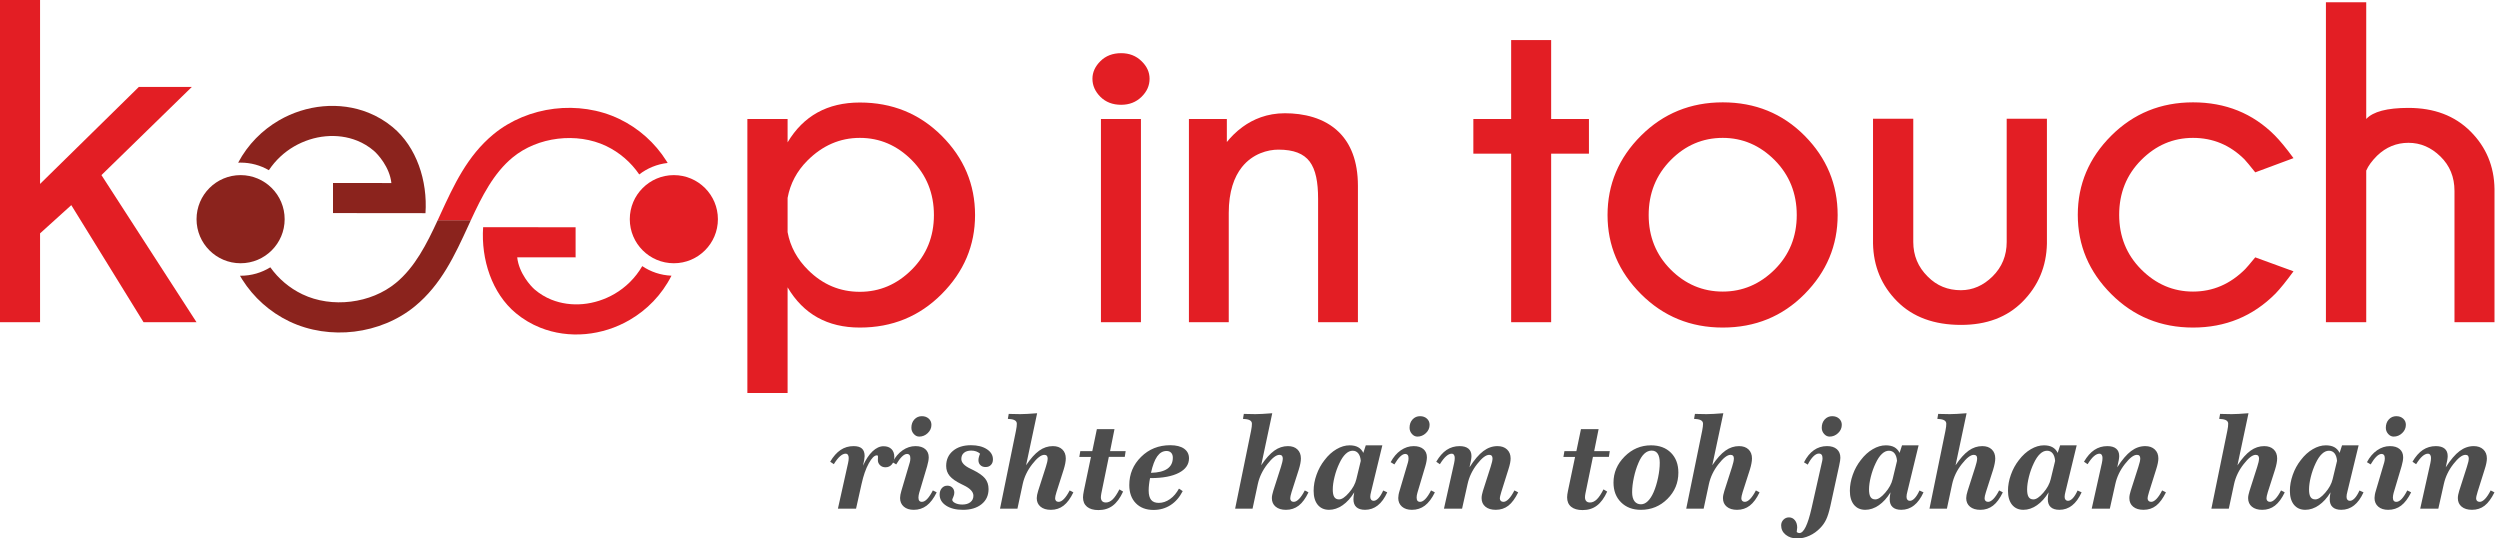 <svg width="130" height="28" viewBox="0 0 130 28" fill="none" xmlns="http://www.w3.org/2000/svg">
<rect width="130" height="28" fill="#D3E1FF"/>
<g id="Drips">
<g clip-path="url(#clip0_6367_9486)">
<rect x="-24" y="-22" width="1440" height="1024" rx="16" fill="#F5F6F8"/>
<g id="Frame 427319867">
<mask id="path-2-inside-1_6367_9486" fill="white">
<path d="M-24 -22H232V1002H-24V-22Z"/>
</mask>
<path d="M-24 -22H232V1002H-24V-22Z" fill="white"/>
<path d="M231 -22V1002H233V-22H231Z" fill="#DEE2E9" mask="url(#path-2-inside-1_6367_9486)"/>
<g id="Frame 324">
<mask id="path-4-inside-2_6367_9486" fill="white">
<path d="M-24 -22H232V50H-24V-22Z"/>
</mask>
<path d="M232 49H-24V51H232V49Z" fill="#DEE2E9" mask="url(#path-4-inside-2_6367_9486)"/>
<g id="Logo" clip-path="url(#clip1_6367_9486)">
<g id="Layer_x0020_1">
<path id="Vector" d="M17.316 9.515L20.143 9.518H20.352C20.265 8.693 19.648 8.019 19.445 7.845C19.179 7.616 18.885 7.441 18.575 7.316C18.061 7.109 17.498 7.036 16.938 7.087C16.371 7.138 15.804 7.319 15.289 7.617C14.783 7.912 14.33 8.326 13.981 8.85C13.549 8.6 13.046 8.456 12.511 8.456C12.468 8.456 12.426 8.458 12.384 8.459C12.892 7.504 13.641 6.763 14.504 6.261C15.212 5.849 16.001 5.6 16.797 5.528C17.601 5.455 18.412 5.561 19.159 5.861C19.61 6.042 20.036 6.292 20.422 6.613C21.664 7.644 22.239 9.405 22.125 11.085L21.504 11.084L17.316 11.08V9.515L17.316 9.515ZM14.057 13.9C14.484 14.498 15.057 14.984 15.725 15.303C16.489 15.669 17.376 15.79 18.243 15.684C19.106 15.579 19.937 15.248 20.59 14.709C21.579 13.894 22.187 12.69 22.762 11.449H24.485L24.355 11.733C23.651 13.265 22.95 14.793 21.584 15.919C20.693 16.653 19.577 17.103 18.428 17.243C17.283 17.382 16.093 17.214 15.049 16.715C14.039 16.232 13.188 15.471 12.595 14.532C12.556 14.468 12.516 14.404 12.479 14.338L12.511 14.339C13.078 14.339 13.608 14.178 14.057 13.9V13.9Z" fill="#8B231D"/>
<path id="Vector_2" d="M29.931 13.383L27.104 13.38L26.895 13.38C26.982 14.205 27.599 14.879 27.802 15.053C28.069 15.282 28.362 15.457 28.672 15.582C29.187 15.789 29.75 15.863 30.309 15.812C30.877 15.76 31.444 15.58 31.958 15.281C32.531 14.947 33.035 14.462 33.397 13.838C33.834 14.133 34.355 14.313 34.917 14.336C34.408 15.342 33.637 16.117 32.743 16.637C32.035 17.05 31.247 17.298 30.451 17.371C29.647 17.444 28.835 17.337 28.089 17.037C27.638 16.856 27.211 16.606 26.825 16.285C25.583 15.255 25.009 13.493 25.123 11.814L25.743 11.814L29.931 11.818V13.383V13.383ZM33.241 9.071C32.81 8.439 32.217 7.927 31.523 7.594C30.759 7.229 29.87 7.109 29.004 7.214C28.14 7.319 27.31 7.65 26.657 8.188C25.667 9.004 25.06 10.208 24.485 11.449H22.762L22.892 11.165C23.596 9.633 24.297 8.105 25.663 6.979C26.554 6.245 27.671 5.795 28.819 5.655C29.964 5.516 31.154 5.684 32.198 6.183C33.208 6.666 34.059 7.427 34.652 8.366C34.674 8.402 34.696 8.438 34.718 8.474C34.165 8.535 33.658 8.748 33.241 9.071L33.241 9.071Z" fill="#E31E24"/>
<path id="Vector_3" fill-rule="evenodd" clip-rule="evenodd" d="M12.511 9.106C13.776 9.106 14.802 10.133 14.802 11.398C14.802 12.663 13.776 13.689 12.511 13.689C11.245 13.689 10.22 12.663 10.22 11.398C10.22 10.133 11.245 9.106 12.511 9.106Z" fill="#8B231D"/>
<path id="Vector_4" fill-rule="evenodd" clip-rule="evenodd" d="M35.04 9.106C36.305 9.106 37.331 10.133 37.331 11.398C37.331 12.663 36.305 13.689 35.04 13.689C33.775 13.689 32.749 12.663 32.749 11.398C32.749 10.133 33.775 9.106 35.04 9.106Z" fill="#E31E24"/>
<path id="Vector_5" d="M38.863 6.187H40.955V7.402C41.78 6.021 43.031 5.331 44.712 5.331C46.394 5.331 47.81 5.907 48.967 7.059C50.123 8.212 50.703 9.589 50.703 11.184C50.703 12.762 50.123 14.132 48.967 15.292C47.81 16.453 46.394 17.033 44.712 17.033C43.031 17.033 41.78 16.338 40.955 14.941V20.435H38.863V6.187V6.187ZM40.955 10.292V12.072C41.093 12.822 41.452 13.481 42.029 14.049C42.786 14.799 43.678 15.174 44.712 15.174C45.746 15.174 46.646 14.787 47.412 14.021C48.178 13.255 48.564 12.308 48.564 11.184C48.564 10.051 48.178 9.1 47.412 8.326C46.646 7.557 45.746 7.17 44.712 7.17C43.678 7.17 42.77 7.565 41.985 8.35C41.436 8.899 41.093 9.546 40.955 10.292Z" fill="#E31E24"/>
<path id="Vector_6" d="M59.329 6.187V16.756H57.249V6.187H59.329ZM58.298 2.765C58.725 2.765 59.076 2.903 59.356 3.176C59.641 3.448 59.778 3.756 59.778 4.095C59.778 4.45 59.64 4.762 59.356 5.039C59.076 5.311 58.725 5.449 58.298 5.449C57.86 5.449 57.501 5.311 57.225 5.039C56.949 4.762 56.807 4.45 56.807 4.095C56.807 3.756 56.949 3.448 57.225 3.176C57.501 2.903 57.86 2.765 58.298 2.765Z" fill="#E31E24"/>
<path id="Vector_7" fill-rule="evenodd" clip-rule="evenodd" d="M69.634 6.881C70.218 7.462 70.612 8.346 70.612 9.667V16.595V16.756H70.45H68.702H68.541V16.595V10.342C68.541 9.473 68.42 8.823 68.102 8.4C67.791 7.989 67.276 7.781 66.476 7.781C65.929 7.781 65.137 7.987 64.577 8.693C64.179 9.196 63.895 9.955 63.895 11.078V16.595V16.756H63.734H61.986H61.824V16.595V6.348V6.187H61.986H63.635H63.796V6.348V7.385C63.997 7.137 64.269 6.851 64.621 6.596C65.158 6.206 65.88 5.889 66.814 5.889C67.766 5.889 68.862 6.113 69.634 6.881H69.634Z" fill="#E31E24"/>
<path id="Vector_8" d="M78.58 6.187V2.082H80.66V6.187H82.625V7.991H80.66V16.756H78.58V7.991H76.614V6.187H78.58ZM89.583 5.322C91.269 5.322 92.689 5.899 93.838 7.055C94.986 8.212 95.558 9.589 95.558 11.184C95.558 12.762 94.986 14.132 93.838 15.292C92.689 16.453 91.269 17.033 89.583 17.033C87.91 17.033 86.493 16.453 85.332 15.292C84.172 14.132 83.592 12.762 83.592 11.184C83.592 9.589 84.172 8.212 85.332 7.055C86.493 5.899 87.91 5.322 89.583 5.322ZM89.583 7.17C88.541 7.17 87.637 7.556 86.876 8.326C86.114 9.1 85.731 10.051 85.731 11.183C85.731 12.308 86.114 13.252 86.876 14.017C87.637 14.779 88.541 15.162 89.583 15.162C90.613 15.162 91.513 14.779 92.283 14.017C93.048 13.252 93.431 12.308 93.431 11.183C93.431 10.051 93.048 9.1 92.283 8.326C91.513 7.556 90.613 7.17 89.583 7.17ZM101.976 16.895C100.575 16.895 99.466 16.488 98.653 15.671C97.84 14.854 97.421 13.852 97.397 12.664V6.175H99.49V12.581C99.49 13.291 99.742 13.891 100.244 14.384C100.713 14.858 101.285 15.091 101.964 15.091C102.58 15.091 103.132 14.85 103.618 14.369C104.103 13.887 104.348 13.291 104.348 12.581V6.175H106.44V12.664C106.416 13.852 105.994 14.862 105.169 15.691C104.368 16.496 103.302 16.895 101.976 16.895V16.895ZM117.273 13.382L119.262 14.108C118.872 14.641 118.556 15.028 118.327 15.265C117.155 16.445 115.726 17.033 114.037 17.033C112.364 17.033 110.946 16.453 109.786 15.292C108.626 14.132 108.045 12.758 108.045 11.172C108.045 9.585 108.626 8.212 109.786 7.055C110.946 5.899 112.364 5.322 114.037 5.322C115.726 5.322 117.139 5.891 118.28 7.032C118.544 7.296 118.872 7.691 119.262 8.223L117.273 8.962C116.997 8.614 116.808 8.389 116.709 8.283C115.959 7.541 115.071 7.17 114.037 7.17C113.003 7.17 112.107 7.553 111.342 8.322C110.58 9.088 110.197 10.039 110.197 11.172C110.197 12.296 110.58 13.244 111.342 14.009C112.107 14.775 113.003 15.162 114.037 15.162C115.071 15.162 115.975 14.771 116.752 13.993C116.823 13.922 116.997 13.717 117.273 13.382L117.273 13.382ZM120.948 0.117H123.044V6.187C123.399 5.804 124.129 5.611 125.238 5.611C126.572 5.611 127.65 6.017 128.466 6.834C129.283 7.651 129.698 8.649 129.714 9.83V16.756H127.633V9.925C127.633 9.206 127.389 8.61 126.903 8.137C126.418 7.663 125.866 7.426 125.238 7.426C124.622 7.426 124.077 7.647 123.608 8.097C123.34 8.366 123.15 8.622 123.044 8.871V16.756H120.948V0.117V0.117Z" fill="#E31E24"/>
<path id="Vector_9" fill-rule="evenodd" clip-rule="evenodd" d="M9.877 4.617L5.275 9.105L10.164 16.67L10.22 16.756H10.117H7.497H7.466L7.449 16.73L3.707 10.667L2.083 12.135V16.7V16.756H2.027H0.057H0V16.7V0.057V0H0.057H2.027H2.083V0.057V9.565L7.203 4.537L7.219 4.52H7.242H9.839H9.977L9.877 4.617Z" fill="#E31E24"/>
<path id="Vector_10" d="M44.876 24.218C45.023 23.892 45.188 23.642 45.374 23.467C45.56 23.292 45.749 23.204 45.943 23.204C46.118 23.204 46.257 23.253 46.356 23.351C46.455 23.449 46.504 23.585 46.504 23.758C46.504 23.916 46.462 24.047 46.377 24.148C46.292 24.249 46.181 24.299 46.044 24.299C45.93 24.299 45.837 24.263 45.761 24.19C45.687 24.118 45.649 24.029 45.649 23.925C45.649 23.904 45.65 23.875 45.653 23.84C45.654 23.803 45.655 23.78 45.655 23.766C45.655 23.729 45.653 23.705 45.644 23.695C45.637 23.684 45.621 23.678 45.597 23.678C45.468 23.678 45.328 23.817 45.175 24.097C45.021 24.376 44.897 24.733 44.801 25.168L44.515 26.45H43.572L44.1 24.078C44.111 24.029 44.12 23.981 44.125 23.938C44.13 23.893 44.133 23.851 44.133 23.812C44.133 23.743 44.118 23.688 44.09 23.649C44.062 23.61 44.023 23.591 43.972 23.591C43.881 23.591 43.784 23.636 43.682 23.726C43.58 23.816 43.471 23.953 43.359 24.137L43.17 24.01C43.33 23.736 43.511 23.532 43.71 23.398C43.909 23.264 44.134 23.198 44.387 23.198C44.583 23.198 44.727 23.24 44.821 23.325C44.914 23.409 44.961 23.54 44.961 23.716C44.961 23.757 44.953 23.822 44.939 23.912C44.923 24.001 44.902 24.102 44.876 24.218Z" fill="#4D4D4D"/>
<path id="Vector_11" d="M47.941 21.642C48.082 21.642 48.2 21.684 48.294 21.768C48.387 21.853 48.434 21.961 48.434 22.091C48.434 22.256 48.371 22.399 48.242 22.521C48.116 22.642 47.968 22.703 47.801 22.703C47.692 22.703 47.596 22.657 47.515 22.565C47.433 22.473 47.392 22.366 47.392 22.244C47.392 22.068 47.443 21.924 47.547 21.811C47.65 21.698 47.782 21.641 47.941 21.641V21.642ZM48.215 24.232L47.798 25.63C47.786 25.673 47.776 25.715 47.77 25.755C47.763 25.796 47.759 25.834 47.759 25.871C47.759 25.947 47.774 26.004 47.804 26.041C47.833 26.077 47.879 26.096 47.94 26.096C48.026 26.096 48.119 26.047 48.215 25.946C48.31 25.846 48.408 25.698 48.508 25.502L48.708 25.603C48.553 25.916 48.38 26.146 48.187 26.292C47.994 26.438 47.769 26.511 47.514 26.511C47.297 26.511 47.125 26.455 46.997 26.345C46.869 26.233 46.804 26.084 46.804 25.897C46.804 25.847 46.81 25.79 46.821 25.727C46.831 25.665 46.848 25.598 46.87 25.529L47.31 24.04C47.318 24.009 47.325 23.976 47.331 23.942C47.336 23.907 47.338 23.87 47.338 23.83C47.338 23.755 47.324 23.697 47.295 23.661C47.265 23.624 47.221 23.605 47.163 23.605C47.085 23.605 46.998 23.652 46.902 23.744C46.806 23.837 46.707 23.971 46.602 24.15L46.41 24.033C46.55 23.768 46.725 23.562 46.935 23.416C47.147 23.27 47.37 23.198 47.604 23.198C47.82 23.198 47.989 23.249 48.111 23.352C48.232 23.456 48.294 23.598 48.294 23.779C48.294 23.836 48.287 23.901 48.274 23.978C48.261 24.054 48.241 24.138 48.214 24.232L48.215 24.232Z" fill="#4D4D4D"/>
<path id="Vector_12" d="M50.963 23.592C50.905 23.539 50.837 23.499 50.759 23.472C50.683 23.445 50.598 23.431 50.505 23.431C50.343 23.431 50.217 23.47 50.126 23.547C50.035 23.624 49.989 23.731 49.989 23.865C49.989 24.055 50.148 24.224 50.465 24.374C50.51 24.396 50.543 24.412 50.565 24.423C50.876 24.573 51.095 24.724 51.219 24.875C51.343 25.026 51.405 25.211 51.405 25.43C51.405 25.759 51.285 26.022 51.043 26.217C50.801 26.413 50.478 26.511 50.072 26.511C49.708 26.511 49.416 26.437 49.194 26.29C48.972 26.143 48.861 25.953 48.861 25.718C48.861 25.583 48.899 25.472 48.974 25.385C49.048 25.298 49.145 25.255 49.262 25.255C49.369 25.255 49.456 25.289 49.524 25.357C49.591 25.426 49.624 25.514 49.624 25.623C49.624 25.691 49.606 25.764 49.571 25.844C49.535 25.923 49.517 25.971 49.517 25.985C49.517 26.05 49.568 26.109 49.67 26.16C49.772 26.211 49.897 26.236 50.044 26.236C50.217 26.236 50.356 26.195 50.461 26.113C50.565 26.029 50.617 25.919 50.617 25.777C50.617 25.576 50.448 25.395 50.11 25.233C50.054 25.204 50.011 25.184 49.983 25.17C49.703 25.034 49.502 24.892 49.381 24.746C49.261 24.6 49.201 24.428 49.201 24.228C49.201 23.904 49.318 23.643 49.553 23.446C49.788 23.249 50.1 23.151 50.492 23.151C50.83 23.151 51.104 23.22 51.316 23.358C51.528 23.496 51.633 23.673 51.633 23.888C51.633 24.008 51.599 24.104 51.528 24.177C51.46 24.25 51.366 24.286 51.251 24.286C51.14 24.286 51.05 24.254 50.982 24.188C50.913 24.123 50.879 24.036 50.879 23.928C50.879 23.883 50.885 23.834 50.9 23.778C50.914 23.721 50.935 23.658 50.963 23.592L50.963 23.592Z" fill="#4D4D4D"/>
<path id="Vector_13" d="M53.931 21.488L53.356 24.194C53.592 23.843 53.82 23.589 54.039 23.433C54.26 23.275 54.496 23.198 54.748 23.198C54.956 23.198 55.119 23.255 55.239 23.37C55.36 23.486 55.421 23.642 55.421 23.838C55.421 23.913 55.412 24 55.393 24.097C55.375 24.194 55.347 24.303 55.309 24.425L54.936 25.591C54.911 25.669 54.893 25.734 54.883 25.785C54.872 25.836 54.866 25.878 54.866 25.911C54.866 25.969 54.883 26.015 54.915 26.047C54.947 26.08 54.992 26.096 55.049 26.096C55.136 26.096 55.229 26.045 55.328 25.942C55.426 25.84 55.525 25.693 55.623 25.502L55.815 25.603C55.663 25.919 55.493 26.148 55.306 26.293C55.119 26.438 54.899 26.511 54.646 26.511C54.418 26.511 54.237 26.456 54.107 26.347C53.977 26.239 53.911 26.091 53.911 25.904C53.911 25.856 53.917 25.8 53.929 25.737C53.941 25.674 53.959 25.604 53.983 25.528L54.384 24.278C54.414 24.185 54.438 24.1 54.455 24.026C54.471 23.95 54.479 23.888 54.479 23.838C54.479 23.776 54.464 23.731 54.434 23.7C54.406 23.667 54.362 23.652 54.303 23.652C54.137 23.652 53.929 23.813 53.678 24.135C53.427 24.456 53.261 24.802 53.181 25.169L52.907 26.45H52.001L52.829 22.403C52.846 22.316 52.858 22.246 52.865 22.19C52.871 22.135 52.875 22.083 52.875 22.035C52.875 21.884 52.745 21.802 52.483 21.788C52.451 21.786 52.426 21.784 52.408 21.782L52.454 21.522C52.486 21.522 52.534 21.523 52.598 21.526C52.821 21.531 52.974 21.535 53.054 21.535C53.164 21.535 53.287 21.531 53.42 21.523C53.554 21.517 53.724 21.505 53.931 21.488L53.931 21.488Z" fill="#4D4D4D"/>
<path id="Vector_14" d="M57.037 22.316H57.953L57.724 23.458H58.534L58.488 23.758H57.659L57.27 25.653C57.263 25.695 57.256 25.734 57.252 25.768C57.247 25.802 57.245 25.832 57.245 25.856C57.245 25.942 57.267 26.011 57.311 26.058C57.356 26.106 57.42 26.13 57.505 26.13C57.63 26.13 57.748 26.075 57.861 25.967C57.972 25.858 58.088 25.686 58.208 25.448L58.401 25.562C58.248 25.895 58.07 26.138 57.865 26.292C57.661 26.447 57.412 26.524 57.119 26.524C56.862 26.524 56.664 26.466 56.524 26.351C56.386 26.235 56.316 26.073 56.316 25.862C56.316 25.819 56.32 25.768 56.328 25.71C56.335 25.653 56.346 25.589 56.362 25.516L56.73 23.759H56.124L56.176 23.458H56.799L57.037 22.316V22.316Z" fill="#4D4D4D"/>
<path id="Vector_15" d="M59.803 24.861C59.779 24.979 59.761 25.092 59.749 25.201C59.736 25.311 59.731 25.413 59.731 25.506C59.731 25.724 59.773 25.886 59.858 25.992C59.942 26.098 60.075 26.15 60.253 26.15C60.457 26.15 60.651 26.085 60.836 25.955C61.021 25.826 61.177 25.643 61.306 25.408L61.501 25.538C61.338 25.857 61.127 26.1 60.866 26.267C60.607 26.433 60.313 26.517 59.985 26.517C59.597 26.517 59.29 26.4 59.063 26.168C58.836 25.935 58.723 25.62 58.723 25.223C58.723 24.65 58.927 24.162 59.336 23.758C59.744 23.353 60.251 23.151 60.853 23.151C61.161 23.151 61.402 23.211 61.572 23.331C61.742 23.453 61.828 23.619 61.828 23.831C61.828 24.153 61.652 24.404 61.302 24.587C60.95 24.769 60.462 24.861 59.839 24.861H59.803L59.803 24.861ZM59.851 24.587C60.227 24.578 60.511 24.508 60.702 24.376C60.892 24.244 60.987 24.051 60.987 23.799C60.987 23.691 60.958 23.605 60.9 23.544C60.843 23.482 60.763 23.451 60.66 23.451C60.469 23.451 60.308 23.544 60.176 23.729C60.045 23.913 59.937 24.199 59.851 24.587Z" fill="#4D4D4D"/>
<path id="Vector_16" d="M66.157 21.488L65.582 24.194C65.817 23.843 66.046 23.589 66.265 23.433C66.485 23.275 66.721 23.198 66.974 23.198C67.181 23.198 67.345 23.255 67.465 23.37C67.586 23.486 67.647 23.642 67.647 23.838C67.647 23.913 67.638 24 67.619 24.097C67.601 24.194 67.573 24.303 67.535 24.425L67.161 25.591C67.137 25.669 67.119 25.734 67.109 25.785C67.097 25.836 67.092 25.878 67.092 25.911C67.092 25.969 67.109 26.015 67.141 26.047C67.173 26.08 67.218 26.096 67.275 26.096C67.362 26.096 67.455 26.045 67.554 25.942C67.652 25.84 67.751 25.693 67.849 25.502L68.04 25.603C67.889 25.919 67.719 26.148 67.532 26.293C67.344 26.438 67.124 26.511 66.871 26.511C66.643 26.511 66.463 26.456 66.333 26.347C66.203 26.239 66.137 26.091 66.137 25.904C66.137 25.856 66.143 25.8 66.155 25.737C66.167 25.674 66.185 25.604 66.209 25.528L66.61 24.278C66.64 24.185 66.663 24.1 66.68 24.026C66.697 23.95 66.705 23.888 66.705 23.838C66.705 23.776 66.69 23.731 66.66 23.7C66.631 23.667 66.588 23.652 66.529 23.652C66.363 23.652 66.155 23.813 65.904 24.135C65.653 24.456 65.487 24.802 65.407 25.169L65.133 26.45H64.227L65.055 22.403C65.071 22.316 65.084 22.246 65.09 22.19C65.097 22.135 65.1 22.083 65.1 22.035C65.1 21.884 64.97 21.802 64.708 21.788C64.676 21.786 64.651 21.784 64.634 21.782L64.679 21.522C64.712 21.522 64.76 21.523 64.823 21.526C65.047 21.531 65.199 21.535 65.279 21.535C65.39 21.535 65.512 21.531 65.646 21.523C65.779 21.517 65.95 21.505 66.157 21.488L66.157 21.488Z" fill="#4D4D4D"/>
<path id="Vector_17" d="M70.76 23.965C70.746 23.797 70.704 23.666 70.63 23.575C70.558 23.484 70.46 23.438 70.339 23.438C70.212 23.438 70.091 23.493 69.975 23.603C69.858 23.712 69.75 23.873 69.65 24.086C69.543 24.31 69.458 24.545 69.397 24.793C69.335 25.041 69.304 25.261 69.304 25.455C69.304 25.631 69.329 25.76 69.382 25.844C69.434 25.927 69.517 25.969 69.63 25.969C69.774 25.969 69.946 25.854 70.146 25.622C70.347 25.392 70.475 25.154 70.531 24.914L70.76 23.965V23.965ZM70.893 23.551L71.02 23.157H71.882L71.306 25.533C71.286 25.604 71.273 25.664 71.265 25.712C71.257 25.76 71.254 25.802 71.254 25.837C71.254 25.9 71.27 25.95 71.302 25.987C71.333 26.024 71.375 26.043 71.427 26.043C71.51 26.043 71.594 25.997 71.679 25.907C71.764 25.817 71.847 25.683 71.927 25.506L72.137 25.601C72 25.904 71.835 26.132 71.642 26.283C71.45 26.434 71.229 26.51 70.982 26.51C70.784 26.51 70.634 26.463 70.532 26.371C70.43 26.279 70.379 26.142 70.379 25.96C70.379 25.919 70.382 25.868 70.389 25.806C70.396 25.746 70.405 25.678 70.421 25.601C70.243 25.894 70.04 26.117 69.814 26.274C69.586 26.431 69.351 26.51 69.111 26.51C68.86 26.51 68.665 26.423 68.522 26.25C68.38 26.075 68.309 25.833 68.309 25.521C68.309 25.248 68.358 24.971 68.459 24.689C68.558 24.407 68.698 24.151 68.879 23.921C69.065 23.677 69.272 23.489 69.5 23.357C69.727 23.224 69.953 23.157 70.179 23.157C70.358 23.157 70.505 23.19 70.623 23.255C70.74 23.32 70.83 23.419 70.893 23.551H70.893Z" fill="#4D4D4D"/>
<path id="Vector_18" d="M73.846 21.642C73.988 21.642 74.106 21.684 74.199 21.768C74.293 21.853 74.339 21.961 74.339 22.091C74.339 22.256 74.276 22.399 74.148 22.521C74.021 22.642 73.873 22.703 73.706 22.703C73.597 22.703 73.501 22.657 73.42 22.565C73.339 22.473 73.297 22.366 73.297 22.244C73.297 22.068 73.349 21.924 73.452 21.811C73.556 21.698 73.687 21.641 73.846 21.641L73.846 21.642ZM74.12 24.232L73.704 25.63C73.692 25.673 73.682 25.715 73.675 25.755C73.668 25.796 73.665 25.834 73.665 25.871C73.665 25.947 73.68 26.004 73.709 26.041C73.738 26.077 73.784 26.096 73.845 26.096C73.932 26.096 74.024 26.047 74.12 25.946C74.216 25.846 74.314 25.698 74.414 25.502L74.613 25.603C74.459 25.916 74.285 26.146 74.093 26.292C73.9 26.438 73.675 26.511 73.419 26.511C73.203 26.511 73.03 26.455 72.902 26.345C72.774 26.233 72.709 26.084 72.709 25.897C72.709 25.847 72.715 25.79 72.726 25.727C72.736 25.665 72.753 25.598 72.775 25.529L73.215 24.04C73.223 24.009 73.231 23.976 73.236 23.942C73.242 23.907 73.244 23.87 73.244 23.83C73.244 23.755 73.23 23.697 73.201 23.661C73.171 23.624 73.127 23.605 73.068 23.605C72.99 23.605 72.904 23.652 72.807 23.744C72.712 23.837 72.613 23.971 72.508 24.15L72.315 24.033C72.456 23.768 72.63 23.562 72.841 23.416C73.053 23.27 73.275 23.198 73.51 23.198C73.726 23.198 73.894 23.249 74.016 23.352C74.138 23.456 74.199 23.598 74.199 23.779C74.199 23.836 74.192 23.901 74.179 23.978C74.167 24.054 74.147 24.138 74.12 24.232L74.12 24.232Z" fill="#4D4D4D"/>
<path id="Vector_19" d="M76.414 24.301C76.664 23.909 76.905 23.627 77.134 23.456C77.363 23.283 77.609 23.198 77.87 23.198C78.077 23.198 78.242 23.255 78.366 23.372C78.49 23.489 78.552 23.644 78.552 23.837C78.552 23.909 78.543 23.991 78.525 24.083C78.507 24.176 78.475 24.291 78.432 24.425L78.066 25.588L78.06 25.61C78.015 25.76 77.991 25.86 77.991 25.91C77.991 25.967 78.009 26.012 78.044 26.046C78.078 26.08 78.124 26.096 78.18 26.096C78.265 26.096 78.356 26.046 78.454 25.945C78.552 25.843 78.65 25.696 78.749 25.502L78.946 25.603C78.788 25.922 78.617 26.154 78.433 26.297C78.249 26.439 78.031 26.51 77.78 26.51C77.551 26.51 77.371 26.456 77.24 26.347C77.109 26.239 77.043 26.091 77.043 25.904C77.043 25.849 77.048 25.79 77.061 25.728C77.073 25.664 77.09 25.598 77.112 25.529L77.513 24.278C77.549 24.165 77.575 24.075 77.589 24.008C77.604 23.94 77.611 23.883 77.611 23.838C77.611 23.776 77.596 23.731 77.568 23.7C77.54 23.667 77.496 23.652 77.437 23.652C77.27 23.652 77.061 23.811 76.811 24.131C76.562 24.449 76.396 24.795 76.314 25.169L76.028 26.451H75.086L75.615 24.079C75.625 24.029 75.634 23.983 75.639 23.938C75.645 23.893 75.647 23.852 75.647 23.813C75.647 23.743 75.633 23.69 75.605 23.651C75.576 23.612 75.537 23.592 75.487 23.592C75.395 23.592 75.299 23.637 75.196 23.727C75.094 23.817 74.986 23.954 74.873 24.139L74.685 24.01C74.845 23.735 75.025 23.53 75.223 23.397C75.422 23.265 75.647 23.198 75.9 23.198C76.099 23.198 76.252 23.242 76.358 23.33C76.464 23.418 76.516 23.547 76.516 23.717C76.516 23.769 76.508 23.838 76.494 23.925C76.478 24.01 76.452 24.136 76.414 24.301L76.414 24.301Z" fill="#4D4D4D"/>
<path id="Vector_20" d="M82.21 22.316H83.127L82.898 23.458H83.708L83.662 23.758H82.833L82.444 25.653C82.436 25.695 82.43 25.734 82.425 25.768C82.421 25.802 82.419 25.832 82.419 25.856C82.419 25.942 82.441 26.011 82.485 26.058C82.53 26.106 82.594 26.13 82.679 26.13C82.804 26.13 82.922 26.075 83.034 25.967C83.146 25.858 83.261 25.686 83.381 25.448L83.574 25.562C83.422 25.895 83.244 26.138 83.038 26.292C82.835 26.447 82.585 26.524 82.293 26.524C82.036 26.524 81.838 26.466 81.698 26.351C81.559 26.235 81.49 26.073 81.49 25.862C81.49 25.819 81.493 25.768 81.501 25.71C81.509 25.653 81.52 25.589 81.536 25.516L81.904 23.759H81.298L81.35 23.458H81.972L82.21 22.316L82.21 22.316Z" fill="#4D4D4D"/>
<path id="Vector_21" d="M85.853 23.157C86.288 23.157 86.634 23.287 86.89 23.544C87.147 23.802 87.275 24.146 87.275 24.577C87.275 25.109 87.086 25.564 86.707 25.942C86.327 26.321 85.866 26.511 85.325 26.511C84.899 26.511 84.555 26.38 84.294 26.12C84.032 25.86 83.902 25.519 83.902 25.095C83.902 24.577 84.095 24.125 84.481 23.738C84.867 23.351 85.325 23.157 85.852 23.157L85.853 23.157ZM86.307 24.067C86.307 23.859 86.271 23.701 86.201 23.593C86.13 23.485 86.025 23.431 85.886 23.431C85.75 23.431 85.624 23.484 85.509 23.588C85.395 23.692 85.293 23.85 85.204 24.06C85.101 24.297 85.02 24.554 84.961 24.832C84.901 25.109 84.871 25.364 84.871 25.596C84.871 25.797 84.911 25.952 84.991 26.061C85.072 26.169 85.185 26.223 85.331 26.223C85.455 26.223 85.573 26.17 85.685 26.062C85.797 25.954 85.898 25.799 85.987 25.596C86.083 25.375 86.16 25.124 86.219 24.84C86.278 24.558 86.307 24.3 86.307 24.067V24.067Z" fill="#4D4D4D"/>
<path id="Vector_22" d="M89.614 21.488L89.039 24.194C89.274 23.843 89.502 23.589 89.722 23.433C89.942 23.275 90.178 23.198 90.431 23.198C90.638 23.198 90.801 23.255 90.922 23.37C91.043 23.486 91.103 23.642 91.103 23.838C91.103 23.913 91.094 24 91.075 24.097C91.058 24.194 91.03 24.303 90.992 24.425L90.618 25.591C90.593 25.669 90.576 25.734 90.566 25.785C90.554 25.836 90.549 25.878 90.549 25.911C90.549 25.969 90.566 26.015 90.597 26.047C90.63 26.08 90.675 26.096 90.731 26.096C90.818 26.096 90.911 26.045 91.011 25.942C91.109 25.84 91.208 25.693 91.306 25.502L91.497 25.603C91.346 25.919 91.175 26.148 90.988 26.293C90.801 26.438 90.581 26.511 90.328 26.511C90.1 26.511 89.92 26.456 89.79 26.347C89.659 26.239 89.594 26.091 89.594 25.904C89.594 25.856 89.599 25.8 89.611 25.737C89.624 25.674 89.642 25.604 89.666 25.528L90.067 24.278C90.097 24.185 90.12 24.1 90.137 24.026C90.154 23.95 90.162 23.888 90.162 23.838C90.162 23.776 90.147 23.731 90.117 23.7C90.088 23.667 90.045 23.652 89.986 23.652C89.82 23.652 89.612 23.813 89.361 24.135C89.109 24.456 88.944 24.802 88.864 25.169L88.59 26.45H87.684L88.512 22.403C88.528 22.316 88.541 22.246 88.547 22.19C88.554 22.135 88.558 22.083 88.558 22.035C88.558 21.884 88.427 21.802 88.166 21.788C88.133 21.786 88.109 21.784 88.091 21.782L88.137 21.522C88.169 21.522 88.217 21.523 88.28 21.526C88.504 21.531 88.657 21.535 88.737 21.535C88.847 21.535 88.969 21.531 89.103 21.523C89.236 21.517 89.407 21.505 89.614 21.488L89.614 21.488Z" fill="#4D4D4D"/>
<path id="Vector_23" d="M95.28 21.642C95.421 21.642 95.539 21.684 95.633 21.768C95.726 21.853 95.773 21.961 95.773 22.091C95.773 22.256 95.709 22.399 95.581 22.521C95.454 22.642 95.306 22.703 95.139 22.703C95.03 22.703 94.935 22.657 94.853 22.565C94.772 22.473 94.731 22.366 94.731 22.244C94.731 22.068 94.782 21.924 94.885 21.811C94.989 21.698 95.12 21.641 95.279 21.641L95.28 21.642ZM95.632 24.234L95.178 26.318C95.108 26.626 95.036 26.86 94.959 27.018C94.883 27.177 94.782 27.322 94.656 27.452C94.49 27.626 94.302 27.76 94.092 27.856C93.88 27.952 93.671 28 93.462 28C93.216 28 93.014 27.935 92.856 27.807C92.699 27.679 92.62 27.517 92.62 27.319C92.62 27.205 92.659 27.108 92.737 27.027C92.816 26.946 92.912 26.904 93.028 26.904C93.151 26.904 93.253 26.953 93.334 27.052C93.414 27.151 93.454 27.278 93.454 27.432C93.454 27.456 93.449 27.506 93.438 27.579C93.434 27.613 93.431 27.643 93.429 27.667C93.454 27.687 93.478 27.7 93.501 27.708C93.522 27.716 93.545 27.719 93.569 27.719C93.795 27.719 94.005 27.291 94.199 26.434L94.209 26.392L94.757 23.96C94.762 23.938 94.766 23.916 94.767 23.893C94.77 23.87 94.771 23.848 94.771 23.826C94.771 23.745 94.755 23.685 94.723 23.645C94.692 23.605 94.644 23.585 94.578 23.585C94.489 23.585 94.394 23.635 94.292 23.736C94.191 23.837 94.094 23.979 94.003 24.161L93.807 24.041C93.95 23.759 94.122 23.549 94.322 23.409C94.523 23.267 94.75 23.197 95.005 23.197C95.224 23.197 95.394 23.25 95.517 23.358C95.638 23.464 95.699 23.613 95.699 23.805C95.699 23.889 95.679 24.017 95.64 24.195C95.636 24.213 95.633 24.227 95.632 24.233L95.632 24.234Z" fill="#4D4D4D"/>
<path id="Vector_24" d="M98.645 23.965C98.632 23.797 98.589 23.666 98.516 23.575C98.444 23.484 98.345 23.438 98.224 23.438C98.097 23.438 97.976 23.493 97.86 23.603C97.743 23.712 97.635 23.873 97.535 24.086C97.428 24.31 97.343 24.545 97.282 24.793C97.22 25.041 97.189 25.261 97.189 25.455C97.189 25.631 97.215 25.76 97.267 25.844C97.319 25.927 97.403 25.969 97.515 25.969C97.659 25.969 97.831 25.854 98.031 25.622C98.232 25.392 98.36 25.154 98.417 24.914L98.645 23.965V23.965ZM98.778 23.551L98.905 23.157H99.767L99.191 25.533C99.171 25.604 99.158 25.664 99.15 25.712C99.142 25.76 99.139 25.802 99.139 25.837C99.139 25.9 99.154 25.95 99.187 25.987C99.218 26.024 99.26 26.043 99.313 26.043C99.395 26.043 99.479 25.997 99.564 25.907C99.649 25.817 99.733 25.683 99.813 25.506L100.022 25.601C99.885 25.904 99.72 26.132 99.527 26.283C99.335 26.434 99.115 26.51 98.867 26.51C98.669 26.51 98.519 26.463 98.418 26.371C98.315 26.279 98.264 26.142 98.264 25.96C98.264 25.919 98.267 25.868 98.274 25.806C98.281 25.746 98.291 25.678 98.306 25.601C98.128 25.894 97.925 26.117 97.699 26.274C97.471 26.431 97.236 26.51 96.996 26.51C96.746 26.51 96.549 26.423 96.407 26.25C96.264 26.075 96.193 25.833 96.193 25.521C96.193 25.248 96.243 24.971 96.343 24.689C96.442 24.407 96.583 24.151 96.763 23.921C96.95 23.677 97.157 23.489 97.384 23.357C97.612 23.224 97.837 23.157 98.063 23.157C98.242 23.157 98.39 23.19 98.508 23.255C98.624 23.32 98.714 23.419 98.778 23.551H98.778Z" fill="#4D4D4D"/>
<path id="Vector_25" d="M102.263 21.488L101.689 24.194C101.924 23.843 102.152 23.589 102.371 23.433C102.592 23.275 102.828 23.198 103.08 23.198C103.288 23.198 103.451 23.255 103.571 23.37C103.692 23.486 103.753 23.642 103.753 23.838C103.753 23.913 103.744 24 103.725 24.097C103.707 24.194 103.679 24.303 103.642 24.425L103.268 25.591C103.243 25.669 103.225 25.734 103.215 25.785C103.204 25.836 103.198 25.878 103.198 25.911C103.198 25.969 103.215 26.015 103.247 26.047C103.28 26.08 103.324 26.096 103.381 26.096C103.468 26.096 103.561 26.045 103.66 25.942C103.758 25.84 103.857 25.693 103.955 25.502L104.147 25.603C103.995 25.919 103.825 26.148 103.638 26.293C103.451 26.438 103.231 26.511 102.978 26.511C102.75 26.511 102.569 26.456 102.439 26.347C102.309 26.239 102.243 26.091 102.243 25.904C102.243 25.856 102.249 25.8 102.261 25.737C102.274 25.674 102.291 25.604 102.316 25.528L102.716 24.278C102.747 24.185 102.77 24.1 102.787 24.026C102.803 23.95 102.811 23.888 102.811 23.838C102.811 23.776 102.797 23.731 102.767 23.7C102.738 23.667 102.694 23.652 102.635 23.652C102.47 23.652 102.261 23.813 102.011 24.135C101.759 24.456 101.593 24.802 101.513 25.169L101.239 26.45H100.333L101.162 22.403C101.178 22.316 101.19 22.246 101.197 22.19C101.204 22.135 101.207 22.083 101.207 22.035C101.207 21.884 101.077 21.802 100.815 21.788C100.783 21.786 100.758 21.784 100.741 21.782L100.786 21.522C100.818 21.522 100.867 21.523 100.93 21.526C101.154 21.531 101.306 21.535 101.387 21.535C101.497 21.535 101.619 21.531 101.753 21.523C101.886 21.517 102.056 21.505 102.264 21.488L102.263 21.488Z" fill="#4D4D4D"/>
<path id="Vector_26" d="M106.866 23.965C106.853 23.797 106.811 23.666 106.737 23.575C106.665 23.484 106.567 23.438 106.446 23.438C106.319 23.438 106.197 23.493 106.082 23.603C105.965 23.712 105.857 23.873 105.757 24.086C105.65 24.31 105.565 24.545 105.504 24.793C105.442 25.041 105.41 25.261 105.41 25.455C105.41 25.631 105.436 25.76 105.488 25.844C105.541 25.927 105.624 25.969 105.737 25.969C105.881 25.969 106.053 25.854 106.253 25.622C106.454 25.392 106.581 25.154 106.638 24.914L106.867 23.965L106.866 23.965ZM107 23.551L107.127 23.157H107.988L107.413 25.533C107.393 25.604 107.379 25.664 107.372 25.712C107.364 25.76 107.36 25.802 107.36 25.837C107.36 25.9 107.376 25.95 107.408 25.987C107.44 26.024 107.482 26.043 107.534 26.043C107.617 26.043 107.7 25.997 107.786 25.907C107.871 25.817 107.954 25.683 108.034 25.506L108.244 25.601C108.106 25.904 107.942 26.132 107.749 26.283C107.557 26.434 107.336 26.51 107.089 26.51C106.891 26.51 106.741 26.463 106.639 26.371C106.537 26.279 106.486 26.142 106.486 25.96C106.486 25.919 106.489 25.868 106.496 25.806C106.502 25.746 106.512 25.678 106.528 25.601C106.35 25.894 106.147 26.117 105.92 26.274C105.693 26.431 105.458 26.51 105.218 26.51C104.967 26.51 104.772 26.423 104.629 26.25C104.487 26.075 104.415 25.833 104.415 25.521C104.415 25.248 104.465 24.971 104.566 24.689C104.665 24.407 104.805 24.151 104.985 23.921C105.172 23.677 105.379 23.489 105.606 23.357C105.833 23.224 106.06 23.157 106.286 23.157C106.465 23.157 106.611 23.19 106.729 23.255C106.846 23.32 106.937 23.419 107 23.551Z" fill="#4D4D4D"/>
<path id="Vector_27" d="M110.097 24.301C110.347 23.909 110.588 23.627 110.817 23.456C111.047 23.283 111.292 23.198 111.553 23.198C111.76 23.198 111.925 23.255 112.049 23.372C112.173 23.489 112.235 23.644 112.235 23.837C112.235 23.909 112.226 23.991 112.207 24.083C112.19 24.176 112.158 24.291 112.115 24.425L111.749 25.588L111.743 25.61C111.697 25.76 111.674 25.86 111.674 25.91C111.674 25.967 111.692 26.012 111.727 26.046C111.761 26.08 111.807 26.096 111.863 26.096C111.948 26.096 112.039 26.046 112.137 25.945C112.235 25.843 112.333 25.696 112.431 25.502L112.629 25.603C112.471 25.922 112.3 26.154 112.116 26.297C111.932 26.439 111.714 26.51 111.462 26.51C111.234 26.51 111.054 26.456 110.923 26.347C110.791 26.239 110.726 26.091 110.726 25.904C110.726 25.849 110.731 25.79 110.743 25.728C110.756 25.664 110.772 25.598 110.795 25.529L111.195 24.278C111.232 24.165 111.258 24.075 111.272 24.008C111.287 23.94 111.293 23.883 111.293 23.838C111.293 23.776 111.279 23.731 111.251 23.7C111.222 23.667 111.179 23.652 111.12 23.652C110.953 23.652 110.743 23.811 110.494 24.131C110.245 24.449 110.079 24.795 109.997 25.169L109.711 26.451H108.769L109.298 24.079C109.308 24.029 109.317 23.983 109.322 23.938C109.328 23.893 109.33 23.852 109.33 23.813C109.33 23.743 109.315 23.69 109.288 23.651C109.259 23.612 109.22 23.592 109.17 23.592C109.079 23.592 108.981 23.637 108.879 23.727C108.777 23.817 108.668 23.954 108.556 24.139L108.367 24.01C108.527 23.735 108.708 23.53 108.906 23.397C109.105 23.265 109.33 23.198 109.583 23.198C109.782 23.198 109.935 23.242 110.04 23.33C110.146 23.418 110.199 23.547 110.199 23.717C110.199 23.769 110.19 23.838 110.176 23.925C110.161 24.01 110.135 24.136 110.097 24.301L110.097 24.301Z" fill="#4D4D4D"/>
<path id="Vector_28" d="M116.922 21.488L116.348 24.194C116.583 23.843 116.811 23.589 117.03 23.433C117.251 23.275 117.487 23.198 117.739 23.198C117.947 23.198 118.11 23.255 118.23 23.37C118.352 23.486 118.412 23.642 118.412 23.838C118.412 23.913 118.403 24 118.384 24.097C118.366 24.194 118.338 24.303 118.3 24.425L117.926 25.591C117.902 25.669 117.884 25.734 117.874 25.785C117.863 25.836 117.857 25.878 117.857 25.911C117.857 25.969 117.874 26.015 117.906 26.047C117.939 26.08 117.983 26.096 118.04 26.096C118.127 26.096 118.22 26.045 118.319 25.942C118.417 25.84 118.516 25.693 118.614 25.502L118.806 25.603C118.655 25.919 118.484 26.148 118.297 26.293C118.11 26.438 117.89 26.511 117.637 26.511C117.409 26.511 117.228 26.456 117.098 26.347C116.968 26.239 116.902 26.091 116.902 25.904C116.902 25.856 116.908 25.8 116.92 25.737C116.932 25.674 116.95 25.604 116.975 25.528L117.375 24.278C117.405 24.185 117.429 24.1 117.446 24.026C117.462 23.95 117.47 23.888 117.47 23.838C117.47 23.776 117.455 23.731 117.425 23.7C117.397 23.667 117.353 23.652 117.294 23.652C117.128 23.652 116.92 23.813 116.67 24.135C116.418 24.456 116.252 24.802 116.172 25.169L115.898 26.45H114.992L115.82 22.403C115.837 22.316 115.849 22.246 115.856 22.19C115.863 22.135 115.866 22.083 115.866 22.035C115.866 21.884 115.736 21.802 115.474 21.788C115.442 21.786 115.417 21.784 115.399 21.782L115.445 21.522C115.477 21.522 115.525 21.523 115.589 21.526C115.812 21.531 115.965 21.535 116.045 21.535C116.155 21.535 116.278 21.531 116.411 21.523C116.545 21.517 116.715 21.505 116.922 21.488V21.488Z" fill="#4D4D4D"/>
<path id="Vector_29" d="M121.526 23.965C121.512 23.797 121.47 23.666 121.397 23.575C121.325 23.484 121.226 23.438 121.105 23.438C120.978 23.438 120.857 23.493 120.741 23.603C120.624 23.712 120.516 23.873 120.416 24.086C120.309 24.31 120.224 24.545 120.163 24.793C120.101 25.041 120.07 25.261 120.07 25.455C120.07 25.631 120.095 25.76 120.147 25.844C120.2 25.927 120.283 25.969 120.396 25.969C120.54 25.969 120.712 25.854 120.912 25.622C121.113 25.392 121.241 25.154 121.298 24.914L121.526 23.965V23.965ZM121.659 23.551L121.786 23.157H122.648L122.072 25.533C122.052 25.604 122.039 25.664 122.031 25.712C122.023 25.76 122.02 25.802 122.02 25.837C122.02 25.9 122.035 25.95 122.068 25.987C122.099 26.024 122.141 26.043 122.193 26.043C122.276 26.043 122.359 25.997 122.445 25.907C122.53 25.817 122.613 25.683 122.693 25.506L122.903 25.601C122.766 25.904 122.601 26.132 122.408 26.283C122.216 26.434 121.995 26.51 121.748 26.51C121.55 26.51 121.4 26.463 121.299 26.371C121.196 26.279 121.145 26.142 121.145 25.96C121.145 25.919 121.148 25.868 121.155 25.806C121.161 25.746 121.172 25.678 121.187 25.601C121.009 25.894 120.806 26.117 120.579 26.274C120.352 26.431 120.117 26.51 119.877 26.51C119.626 26.51 119.431 26.423 119.288 26.25C119.145 26.075 119.074 25.833 119.074 25.521C119.074 25.248 119.124 24.971 119.224 24.689C119.323 24.407 119.463 24.151 119.644 23.921C119.831 23.677 120.038 23.489 120.265 23.357C120.493 23.224 120.718 23.157 120.944 23.157C121.124 23.157 121.27 23.19 121.388 23.255C121.505 23.32 121.595 23.419 121.659 23.551H121.659Z" fill="#4D4D4D"/>
<path id="Vector_30" d="M124.612 21.642C124.753 21.642 124.871 21.684 124.965 21.768C125.058 21.853 125.105 21.961 125.105 22.091C125.105 22.256 125.041 22.399 124.914 22.521C124.787 22.642 124.638 22.703 124.471 22.703C124.362 22.703 124.267 22.657 124.185 22.565C124.104 22.473 124.063 22.366 124.063 22.244C124.063 22.068 124.114 21.924 124.218 21.811C124.321 21.698 124.453 21.641 124.612 21.641V21.642ZM124.886 24.232L124.469 25.63C124.457 25.673 124.447 25.715 124.441 25.755C124.434 25.796 124.43 25.834 124.43 25.871C124.43 25.947 124.445 26.004 124.475 26.041C124.504 26.077 124.549 26.096 124.611 26.096C124.698 26.096 124.79 26.047 124.886 25.946C124.981 25.846 125.079 25.698 125.179 25.502L125.379 25.603C125.224 25.916 125.05 26.146 124.858 26.292C124.665 26.438 124.441 26.511 124.184 26.511C123.968 26.511 123.796 26.455 123.668 26.345C123.54 26.233 123.475 26.084 123.475 25.897C123.475 25.847 123.481 25.79 123.492 25.727C123.502 25.665 123.519 25.598 123.541 25.529L123.981 24.04C123.989 24.009 123.996 23.976 124.002 23.942C124.008 23.907 124.01 23.87 124.01 23.83C124.01 23.755 123.995 23.697 123.966 23.661C123.936 23.624 123.893 23.605 123.834 23.605C123.756 23.605 123.669 23.652 123.573 23.744C123.477 23.837 123.378 23.971 123.274 24.15L123.081 24.033C123.221 23.768 123.396 23.562 123.607 23.416C123.818 23.27 124.041 23.198 124.276 23.198C124.491 23.198 124.66 23.249 124.782 23.352C124.904 23.456 124.964 23.598 124.964 23.779C124.964 23.836 124.958 23.901 124.945 23.978C124.932 24.054 124.912 24.138 124.886 24.232L124.886 24.232Z" fill="#4D4D4D"/>
<path id="Vector_31" d="M127.179 24.301C127.43 23.909 127.67 23.627 127.899 23.456C128.129 23.283 128.374 23.198 128.635 23.198C128.842 23.198 129.007 23.255 129.132 23.372C129.255 23.489 129.318 23.644 129.318 23.837C129.318 23.909 129.309 23.991 129.29 24.083C129.272 24.176 129.241 24.291 129.197 24.425L128.831 25.588L128.826 25.61C128.78 25.76 128.757 25.86 128.757 25.91C128.757 25.967 128.774 26.012 128.809 26.046C128.843 26.08 128.889 26.096 128.946 26.096C129.03 26.096 129.122 26.046 129.22 25.945C129.318 25.843 129.416 25.696 129.514 25.502L129.712 25.603C129.553 25.922 129.382 26.154 129.198 26.297C129.015 26.439 128.797 26.51 128.545 26.51C128.317 26.51 128.137 26.456 128.005 26.347C127.874 26.239 127.808 26.091 127.808 25.904C127.808 25.849 127.814 25.79 127.826 25.728C127.838 25.664 127.855 25.598 127.877 25.529L128.278 24.278C128.315 24.165 128.34 24.075 128.355 24.008C128.369 23.94 128.376 23.883 128.376 23.838C128.376 23.776 128.362 23.731 128.334 23.7C128.305 23.667 128.261 23.652 128.202 23.652C128.035 23.652 127.826 23.811 127.576 24.131C127.327 24.449 127.162 24.795 127.079 25.169L126.793 26.451H125.851L126.38 24.079C126.39 24.029 126.399 23.983 126.404 23.938C126.41 23.893 126.412 23.852 126.412 23.813C126.412 23.743 126.398 23.69 126.37 23.651C126.341 23.612 126.302 23.592 126.252 23.592C126.16 23.592 126.063 23.637 125.961 23.727C125.859 23.817 125.751 23.954 125.638 24.139L125.449 24.01C125.61 23.735 125.79 23.53 125.988 23.397C126.187 23.265 126.412 23.198 126.665 23.198C126.864 23.198 127.017 23.242 127.122 23.33C127.228 23.418 127.28 23.547 127.28 23.717C127.28 23.769 127.272 23.838 127.258 23.925C127.243 24.01 127.217 24.136 127.179 24.301L127.179 24.301Z" fill="#4D4D4D"/>
</g>
</g>
</g>
</g>
</g>
</g>
<defs>
<clipPath id="clip0_6367_9486">
<rect x="-24" y="-22" width="1440" height="1024" rx="16" fill="white"/>
</clipPath>
<clipPath id="clip1_6367_9486">
<rect width="129.713" height="28" fill="white"/>
</clipPath>
</defs>
</svg>
